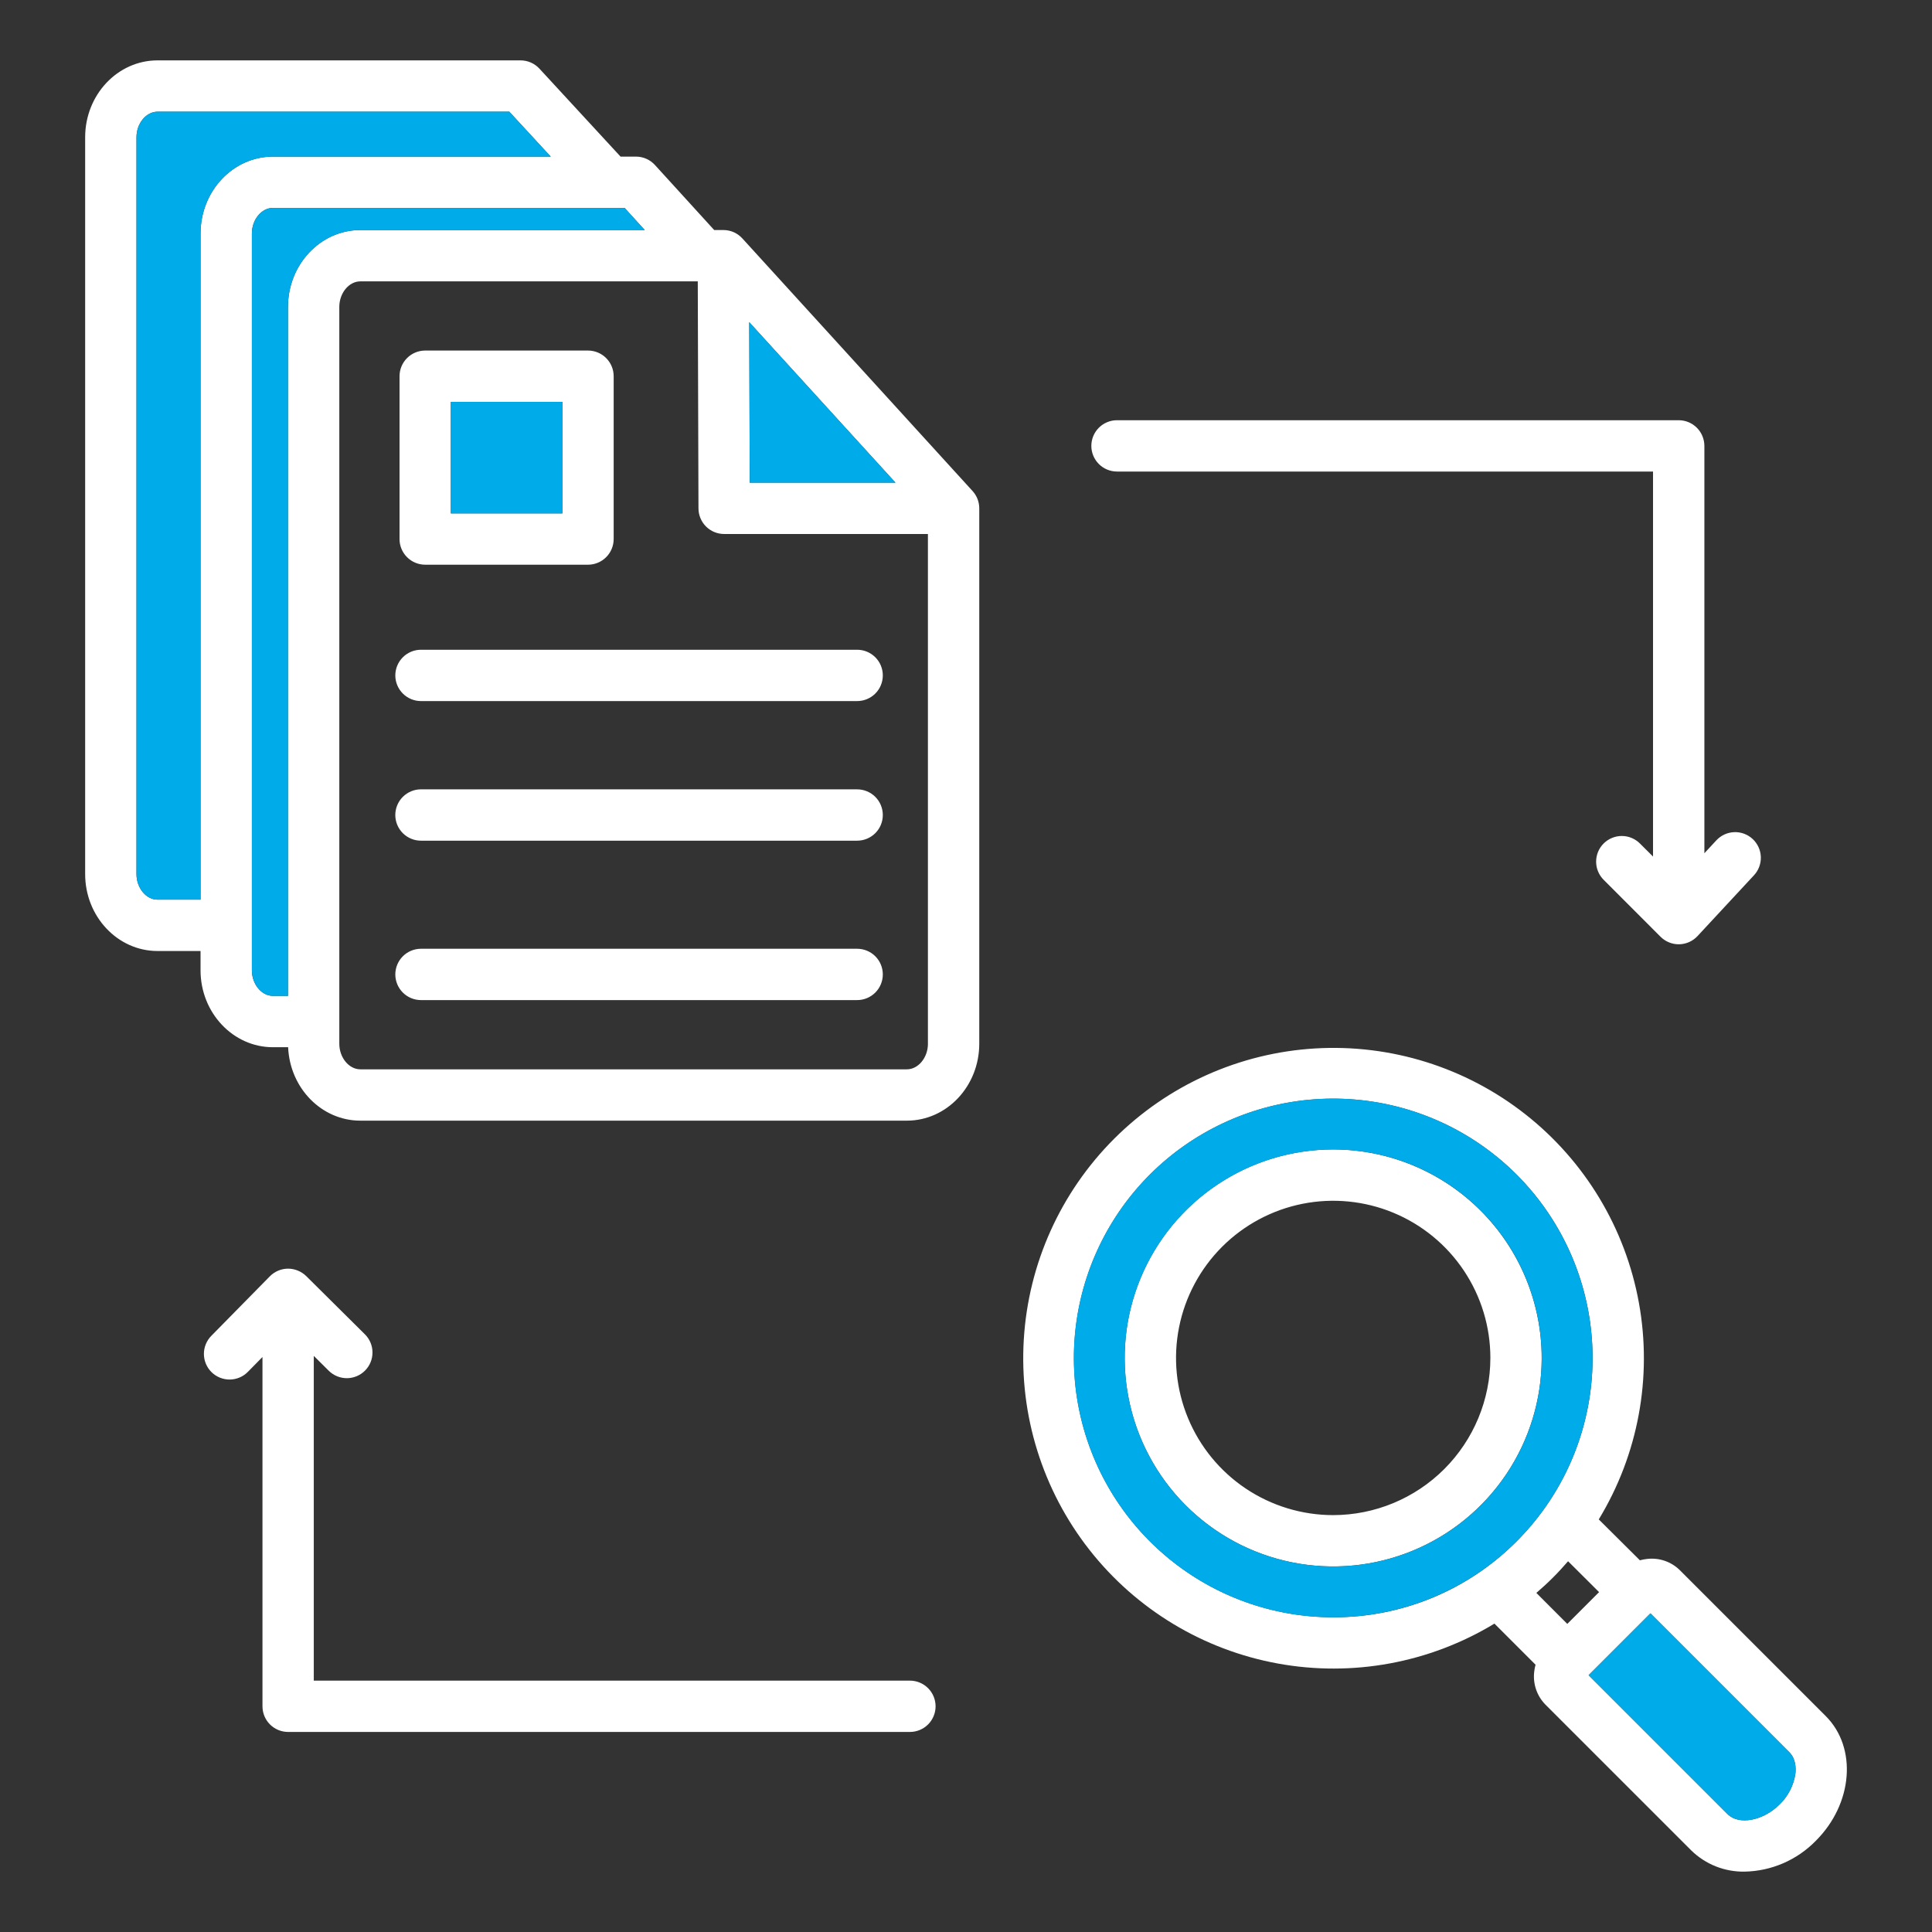 <svg width="104" height="104" viewBox="0 0 104 104" fill="none" xmlns="http://www.w3.org/2000/svg">
<rect x="0" y="0" width="104" height="104" fill="#333333" stroke="none"/>
<path fill-rule="evenodd" clip-rule="evenodd" d="M46.141 51.072H22.661C22.295 51.072 21.944 51.218 21.685 51.477C21.426 51.736 21.28 52.087 21.28 52.454C21.28 52.82 21.426 53.171 21.685 53.43C21.944 53.689 22.295 53.835 22.661 53.835H46.141C46.507 53.835 46.859 53.689 47.118 53.43C47.377 53.171 47.522 52.82 47.522 52.454C47.522 52.087 47.377 51.736 47.118 51.477C46.859 51.218 46.507 51.072 46.141 51.072ZM46.141 42.49H22.661C22.295 42.49 21.943 42.636 21.684 42.895C21.425 43.154 21.279 43.506 21.279 43.872C21.279 44.239 21.425 44.59 21.684 44.849C21.943 45.108 22.295 45.254 22.661 45.254H46.141C46.507 45.254 46.859 45.108 47.118 44.849C47.377 44.59 47.522 44.239 47.522 43.873C47.522 43.506 47.377 43.155 47.118 42.896C46.859 42.637 46.507 42.491 46.141 42.491V42.49ZM46.141 34.976H22.661C22.295 34.976 21.944 35.122 21.685 35.381C21.426 35.64 21.28 35.991 21.28 36.358C21.28 36.724 21.426 37.075 21.685 37.334C21.944 37.593 22.295 37.739 22.661 37.739H46.141C46.507 37.739 46.859 37.593 47.118 37.334C47.377 37.075 47.522 36.724 47.522 36.358C47.522 35.991 47.377 35.64 47.118 35.381C46.859 35.122 46.507 34.976 46.141 34.976ZM24.269 27.636H30.271V21.633H24.269V27.635V27.636ZM21.507 29.017V20.252C21.507 19.885 21.653 19.534 21.912 19.275C22.171 19.016 22.522 18.871 22.888 18.87H31.653C32.019 18.871 32.37 19.016 32.629 19.275C32.888 19.534 33.034 19.885 33.034 20.252V29.017C33.034 29.383 32.888 29.734 32.629 29.993C32.37 30.252 32.019 30.398 31.653 30.398H22.888C22.522 30.398 22.17 30.252 21.911 29.993C21.652 29.734 21.507 29.383 21.506 29.017H21.507ZM49.951 56.184C49.951 56.931 49.432 57.562 48.818 57.562H19.397C18.783 57.562 18.265 56.93 18.265 56.184V16.522C18.265 15.775 18.783 15.146 19.397 15.146H37.561L37.599 27.367C37.6 27.733 37.746 28.083 38.005 28.342C38.264 28.6 38.615 28.745 38.981 28.745H49.95V56.184H49.951ZM14.691 53.608C14.077 53.608 13.559 52.977 13.559 52.231V12.568C13.559 11.822 14.077 11.192 14.691 11.192H33.622L34.707 12.383H19.397C17.249 12.383 15.501 14.24 15.501 16.522V53.608H14.691ZM10.795 48.429H8.48C7.866 48.429 7.347 47.799 7.347 47.051V7.391C7.347 6.643 7.866 6.013 8.48 6.013H27.416L29.645 8.43H14.691C12.543 8.43 10.795 10.287 10.795 12.568V48.429V48.429ZM40.331 17.342L40.358 25.982H48.204L40.331 17.342ZM52.353 26.432C52.586 26.687 52.714 27.019 52.714 27.364V56.184C52.714 58.468 50.967 60.325 48.818 60.325H19.397C17.308 60.325 15.603 58.567 15.51 56.372H14.691C12.543 56.372 10.795 54.514 10.795 52.231V51.193H8.48C6.331 51.193 4.584 49.335 4.584 47.052V7.391C4.583 5.107 6.33 3.25 8.479 3.25H28.02C28.211 3.25 28.4 3.29 28.575 3.366C28.75 3.443 28.907 3.554 29.036 3.694L33.404 8.43H34.233C34.425 8.43 34.615 8.47 34.791 8.547C34.967 8.625 35.124 8.738 35.254 8.88L38.445 12.383H38.939C39.131 12.382 39.321 12.422 39.497 12.499C39.673 12.577 39.831 12.691 39.96 12.833L52.353 26.432ZM80.227 73.1C80.228 71.426 79.731 69.79 78.802 68.399C77.873 67.008 76.551 65.923 75.005 65.282C73.46 64.642 71.758 64.474 70.117 64.8C68.476 65.127 66.968 65.932 65.785 67.115C64.602 68.298 63.796 69.806 63.469 71.447C63.142 73.088 63.31 74.789 63.95 76.335C64.59 77.881 65.674 79.203 67.065 80.133C68.457 81.062 70.092 81.559 71.766 81.559C74.009 81.557 76.159 80.665 77.746 79.079C79.332 77.493 80.225 75.343 80.227 73.1ZM82.99 73.1C82.99 75.319 82.331 77.489 81.098 79.335C79.865 81.18 78.112 82.619 76.061 83.468C74.01 84.318 71.753 84.54 69.576 84.107C67.399 83.674 65.399 82.605 63.83 81.035C62.26 79.465 61.191 77.466 60.758 75.288C60.325 73.111 60.547 70.855 61.396 68.804C62.246 66.753 63.684 65 65.53 63.767C67.375 62.533 69.545 61.875 71.765 61.875C74.741 61.878 77.594 63.062 79.699 65.166C81.803 67.27 82.987 70.124 82.99 73.1ZM96.325 94.329L88.843 86.847L85.516 90.174L92.999 97.657C93.605 98.263 94.913 98.016 95.799 97.13C96.258 96.686 96.556 96.101 96.647 95.469C96.677 95.194 96.675 94.679 96.326 94.33L96.325 94.329ZM82.702 85.747L84.368 87.415L86.079 85.704L84.41 84.042C84.147 84.344 83.879 84.64 83.593 84.924C83.306 85.213 83.006 85.485 82.702 85.747ZM71.768 87.059C68.538 87.059 65.409 85.939 62.912 83.889C60.416 81.84 58.708 78.989 58.078 75.822C57.449 72.654 57.937 69.366 59.459 66.518C60.982 63.67 63.445 61.438 66.429 60.203C69.413 58.967 72.733 58.804 75.823 59.742C78.914 60.68 81.583 62.66 83.377 65.346C85.171 68.031 85.978 71.256 85.662 74.47C85.345 77.684 83.923 80.688 81.639 82.972C80.346 84.272 78.808 85.303 77.113 86.005C75.419 86.707 73.602 87.065 71.768 87.059ZM97.752 99.084C96.742 100.123 95.364 100.722 93.915 100.75C93.385 100.76 92.858 100.664 92.365 100.469C91.872 100.273 91.423 99.982 91.043 99.611L83.188 91.757C82.961 91.525 82.789 91.245 82.685 90.937C82.581 90.629 82.548 90.302 82.588 89.979C82.602 89.855 82.625 89.732 82.659 89.612L80.446 87.399C76.954 89.517 72.806 90.281 68.788 89.548C64.77 88.815 61.16 86.636 58.639 83.421C56.119 80.207 54.864 76.181 55.111 72.104C55.358 68.027 57.09 64.182 59.98 61.295C62.87 58.408 66.717 56.681 70.794 56.438C74.871 56.196 78.896 57.455 82.107 59.979C85.319 62.502 87.495 66.115 88.223 70.134C88.952 74.153 88.183 78.299 86.062 81.79L88.276 83.991C88.398 83.958 88.522 83.935 88.647 83.92C88.969 83.879 89.296 83.912 89.604 84.016C89.911 84.12 90.192 84.292 90.423 84.52L98.279 92.375C99.982 94.079 99.747 97.089 97.752 99.084L97.752 99.084ZM60.128 25.384H88.983V46.109L88.296 45.424C88.169 45.292 88.016 45.187 87.848 45.114C87.679 45.041 87.498 45.003 87.314 45.001C87.131 44.999 86.949 45.034 86.779 45.104C86.609 45.173 86.454 45.276 86.325 45.405C86.195 45.535 86.092 45.689 86.022 45.859C85.953 46.029 85.918 46.211 85.92 46.395C85.921 46.578 85.959 46.76 86.032 46.928C86.105 47.097 86.21 47.249 86.342 47.377L89.388 50.426C89.516 50.554 89.668 50.656 89.836 50.725C90.003 50.795 90.183 50.831 90.365 50.831H90.391C90.577 50.827 90.76 50.786 90.929 50.71C91.099 50.634 91.251 50.525 91.378 50.389L94.417 47.116C94.541 46.983 94.637 46.827 94.7 46.657C94.763 46.487 94.793 46.306 94.786 46.124C94.779 45.943 94.737 45.765 94.661 45.6C94.585 45.435 94.478 45.286 94.345 45.163C94.212 45.039 94.056 44.943 93.886 44.88C93.716 44.817 93.535 44.788 93.354 44.795C93.172 44.801 92.994 44.844 92.829 44.919C92.664 44.995 92.516 45.102 92.392 45.235L91.747 45.93V24.002C91.746 23.636 91.601 23.285 91.342 23.026C91.083 22.767 90.732 22.621 90.366 22.621H60.128C59.947 22.621 59.767 22.656 59.6 22.726C59.432 22.795 59.28 22.897 59.152 23.025C59.023 23.153 58.922 23.306 58.852 23.473C58.783 23.641 58.747 23.82 58.747 24.002C58.747 24.183 58.783 24.363 58.852 24.53C58.922 24.698 59.023 24.85 59.152 24.979C59.28 25.107 59.432 25.209 59.6 25.278C59.767 25.347 59.947 25.383 60.128 25.383V25.384ZM50.363 91.85C50.363 92.217 50.217 92.568 49.958 92.827C49.699 93.086 49.348 93.231 48.981 93.231H15.51C15.143 93.231 14.792 93.086 14.533 92.827C14.274 92.568 14.129 92.217 14.129 91.85V73.048L13.35 73.84C13.223 73.971 13.072 74.076 12.905 74.148C12.737 74.22 12.557 74.258 12.375 74.261C12.193 74.263 12.012 74.229 11.842 74.161C11.673 74.093 11.519 73.993 11.389 73.865C11.259 73.737 11.156 73.585 11.085 73.417C11.014 73.249 10.977 73.069 10.976 72.886C10.975 72.704 11.011 72.523 11.08 72.355C11.149 72.186 11.251 72.033 11.38 71.904L14.527 68.704C14.654 68.575 14.806 68.471 14.974 68.401C15.141 68.33 15.321 68.293 15.503 68.292C15.87 68.293 16.222 68.437 16.485 68.693L19.642 71.825C19.903 72.083 20.05 72.434 20.051 72.8C20.053 73.167 19.909 73.519 19.65 73.779C19.392 74.039 19.041 74.186 18.675 74.188C18.308 74.189 17.956 74.045 17.696 73.787L16.891 72.987V90.469H48.981C49.347 90.469 49.698 90.615 49.958 90.874C50.217 91.133 50.362 91.484 50.363 91.85Z" fill="white"/>
<path fill-rule="evenodd" clip-rule="evenodd" d="M81.638 63.227C79.354 60.943 76.349 59.521 73.134 59.205C69.919 58.888 66.695 59.696 64.009 61.491C61.323 63.285 59.343 65.956 58.405 69.047C57.467 72.138 57.63 75.458 58.867 78.442C60.103 81.427 62.335 83.89 65.184 85.413C68.033 86.936 71.321 87.423 74.49 86.793C77.658 86.163 80.509 84.454 82.558 81.957C84.608 79.46 85.728 76.33 85.728 73.1C85.726 69.397 84.255 65.846 81.638 63.227ZM71.765 61.875C73.985 61.874 76.155 62.532 78.001 63.766C79.847 64.999 81.286 66.751 82.136 68.802C82.985 70.853 83.208 73.11 82.775 75.287C82.342 77.464 81.273 79.464 79.704 81.034C78.134 82.604 76.134 83.673 73.957 84.107C71.78 84.54 69.523 84.318 67.472 83.469C65.421 82.619 63.668 81.181 62.435 79.335C61.201 77.489 60.543 75.32 60.543 73.1C60.546 70.124 61.729 67.271 63.833 65.167C65.937 63.062 68.79 61.879 71.765 61.875Z" fill="#00ABEA"/>
<path fill-rule="evenodd" clip-rule="evenodd" d="M88.842 86.847L85.516 90.174L92.998 97.657C93.604 98.263 94.913 98.016 95.799 97.13C96.258 96.686 96.556 96.101 96.647 95.469C96.677 95.194 96.674 94.679 96.325 94.33L88.842 86.847Z" fill="#00ABEA"/>
<path fill-rule="evenodd" clip-rule="evenodd" d="M10.796 48.429V12.568C10.796 10.286 12.542 8.429 14.691 8.429H29.645L27.416 6.012H8.479C7.865 6.012 7.347 6.642 7.347 7.39V47.052C7.347 47.8 7.865 48.429 8.479 48.429L10.796 48.429Z" fill="#00ABEA"/>
<path fill-rule="evenodd" clip-rule="evenodd" d="M13.559 12.568V52.231C13.559 52.977 14.077 53.608 14.691 53.608H15.501V16.521C15.501 14.24 17.249 12.383 19.397 12.383H34.707L33.623 11.192H14.691C14.077 11.192 13.559 11.822 13.559 12.568Z" fill="#00ABEA"/>
<path fill-rule="evenodd" clip-rule="evenodd" d="M40.332 17.342L40.359 25.982H48.205L40.332 17.342Z" fill="#00ABEA"/>
<path d="M24.27 21.634H30.271V27.636H24.27V21.634Z" fill="#00ABEA"/>
</svg>

